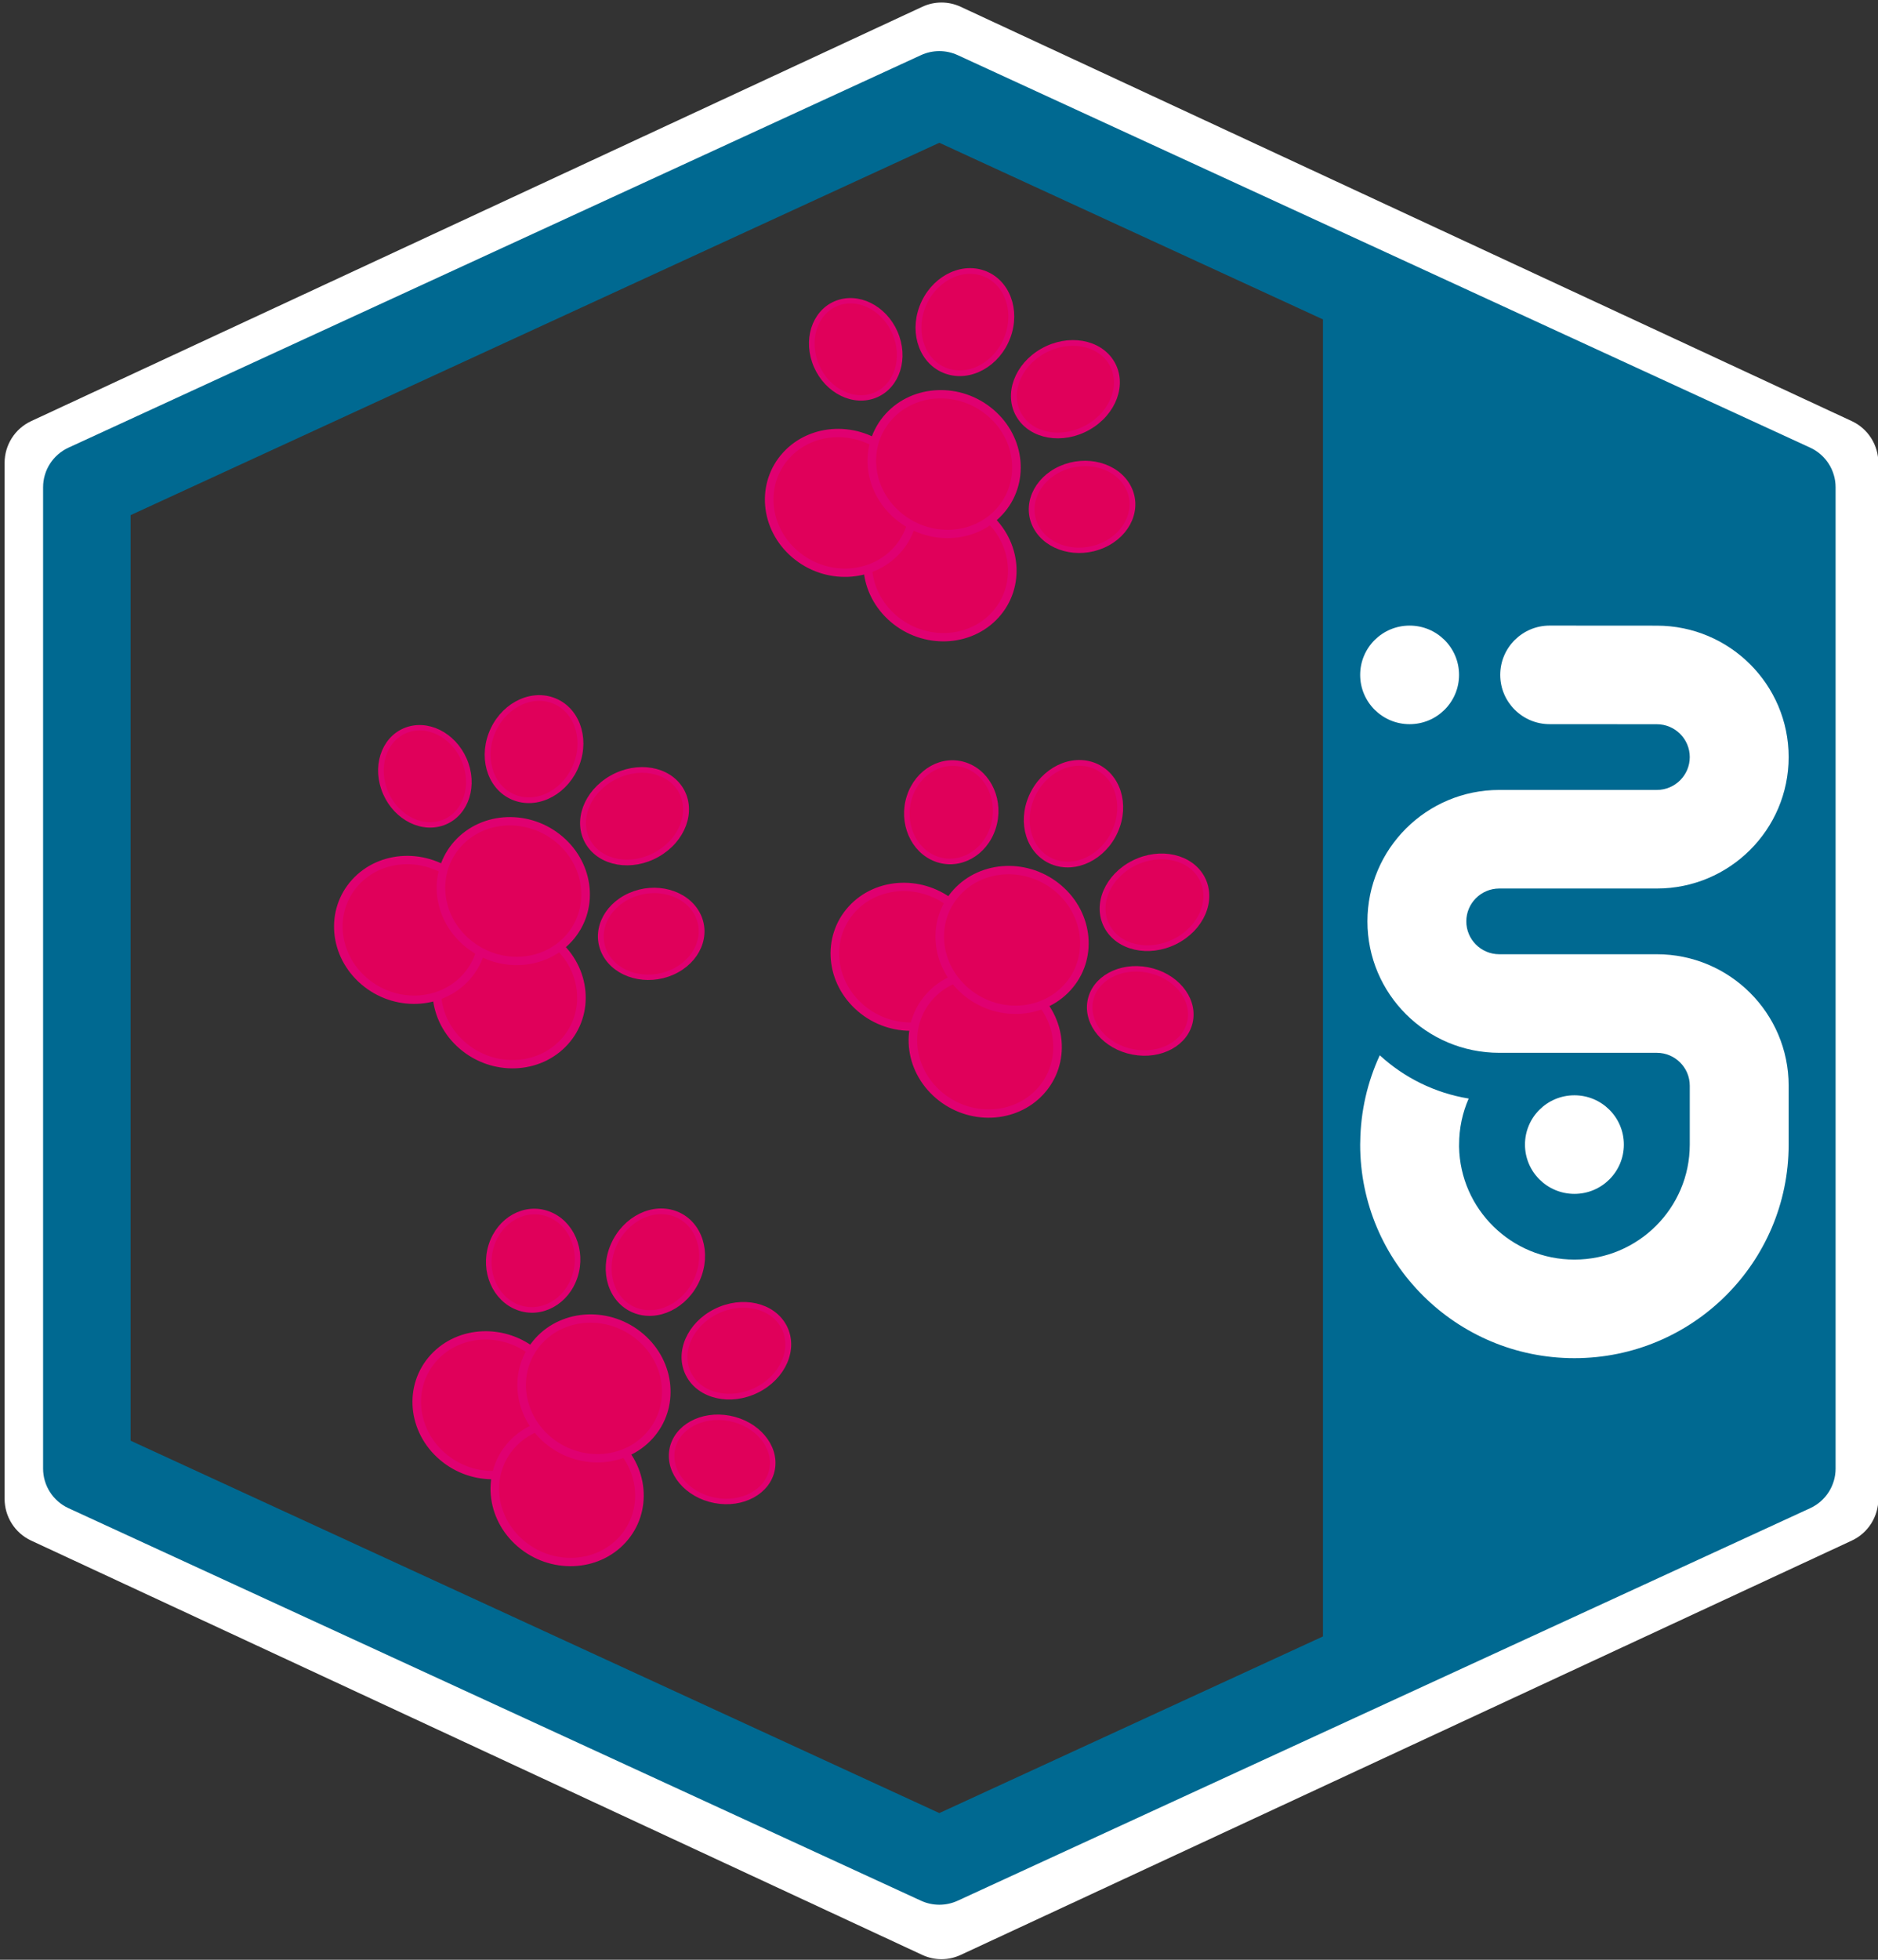 <?xml version="1.0" encoding="UTF-8" standalone="no"?>
<svg
   xmlns:dc="http://purl.org/dc/elements/1.1/"
   xmlns:cc="http://creativecommons.org/ns#"
   xmlns:rdf="http://www.w3.org/1999/02/22-rdf-syntax-ns#"
   xmlns:svg="http://www.w3.org/2000/svg"
   xmlns="http://www.w3.org/2000/svg"
   xmlns:sodipodi="http://sodipodi.sourceforge.net/DTD/sodipodi-0.dtd"
   xmlns:inkscape="http://www.inkscape.org/namespaces/inkscape"
   width="100%"
   height="100%"
   viewBox="0 0 859 896"
   version="1.1"
   xml:space="preserve"
   style="fill-rule:evenodd;clip-rule:evenodd;stroke-linecap:round;stroke-linejoin:round;stroke-miterlimit:1.5;"
   id="svg951"
   sodipodi:docname="drax2.svg"
   inkscape:version="1.0.1 (3bc2e813f5, 2020-09-07)"><rect x="0" y="0" width="859" height="896" fill="#333333" stroke="none"/><defs
   id="defs955"><inkscape:path-effect
     effect="bspline"
     id="path-effect7287"
     is_visible="true"
     lpeversion="1"
     weight="33.333"
     steps="2"
     helper_size="0"
     apply_no_weight="true"
     apply_with_weight="true"
     only_selected="false" /><inkscape:path-effect
     effect="powerstroke"
     id="path-effect7289"
     is_visible="true"
     lpeversion="1"
     offset_points="0,0.132"
     sort_points="true"
     interpolator_type="CubicBezierJohan"
     interpolator_beta="0.2"
     start_linecap_type="zerowidth"
     linejoin_type="extrp_arc"
     miter_limit="4"
     scale_width="1"
     end_linecap_type="zerowidth" /><inkscape:path-effect
     effect="bspline"
     id="path-effect7872"
     is_visible="true"
     lpeversion="1"
     weight="33.333"
     steps="2"
     helper_size="0"
     apply_no_weight="true"
     apply_with_weight="true"
     only_selected="false" /><inkscape:path-effect
     effect="powerstroke"
     id="path-effect7874"
     is_visible="true"
     lpeversion="1"
     offset_points="0,0.132"
     sort_points="true"
     interpolator_type="CubicBezierJohan"
     interpolator_beta="0.2"
     start_linecap_type="zerowidth"
     linejoin_type="extrp_arc"
     miter_limit="4"
     scale_width="1"
     end_linecap_type="zerowidth" /></defs><sodipodi:namedview
   pagecolor="#ffffff"
   bordercolor="#666666"
   borderopacity="1"
   objecttolerance="10"
   gridtolerance="10"
   guidetolerance="10"
   inkscape:pageopacity="0"
   inkscape:pageshadow="2"
   inkscape:window-width="1544"
   inkscape:window-height="1008"
   id="namedview953"
   showgrid="false"
   inkscape:zoom="0.79511059"
   inkscape:cx="429.5"
   inkscape:cy="448"
   inkscape:window-x="157"
   inkscape:window-y="0"
   inkscape:window-maximized="0"
   inkscape:current-layer="svg951"
   inkscape:document-rotation="0" />
    
<g
   id="g4235"><path
     d="m 439.405,3.097 c -5.565,-2.586 -11.977,-2.586 -17.542,0 L 14.248,192.537 C 6.843,195.978 2.101,203.438 2.101,211.646 v 473.6 c 0,8.208 4.741,15.668 12.146,19.109 L 421.862,893.794 c 5.565,2.586 11.977,2.586 17.542,0 l 407.615,-189.44 c 7.405,-3.441 12.146,-10.901 12.146,-19.109 V 211.646 c 0,-8.208 -4.741,-15.668 -12.146,-19.109 z M 614.06,130.64 430.634,45.392 43.939,225.11 V 671.782 L 430.634,851.5 614.06,766.252 Z"
     style="clip-rule:evenodd;fill:#ffffff;fill-opacity:1;fill-rule:evenodd;stroke-width:1.049;stroke-linecap:round;stroke-linejoin:round;stroke-miterlimit:1.5"
     id="path1022-6" /><path
     d="m 438.046,25.203 c -5.324,-2.45 -11.458,-2.45 -16.782,0 L 31.329,204.668 c -7.084,3.26 -11.62,10.327 -11.62,18.103 v 448.665 c 0,7.776 4.536,14.843 11.62,18.103 L 421.264,869.005 c 5.324,2.45 11.458,2.45 16.782,0 L 827.982,689.539 c 7.084,-3.26 11.62,-10.327 11.62,-18.103 V 222.771 c 0,-7.776 -4.536,-14.843 -11.62,-18.103 z M 605.126,146.03 429.655,65.27 59.732,235.526 V 658.681 L 429.655,828.937 605.126,748.177 Z"
     style="clip-rule:evenodd;fill:#006991;fill-rule:evenodd;stroke-width:0.999;stroke-linecap:round;stroke-linejoin:round;stroke-miterlimit:1.5"
     id="path1022" /><ellipse
     cx="-523.302"
     cy="720.142"
     rx="22.534"
     ry="22.613"
     style="clip-rule:evenodd;fill:#ffffff;fill-rule:evenodd;stroke-width:2.594;stroke-linecap:round;stroke-linejoin:round;stroke-miterlimit:1.5"
     id="ellipse1024"
     transform="rotate(-90)" /><path
     d="m 667.379,524.233 c 0.498,28.593 23.947,51.652 52.758,51.652 29.122,0 52.766,-23.56 52.766,-52.579 v -26.938 c 0,-8.291 -6.756,-15.023 -15.076,-15.023 h -72.058 c -33.283,0 -60.304,-26.926 -60.304,-60.091 0,-33.165 27.022,-60.091 60.304,-60.091 h 72.058 c 8.32,0 15.076,-6.732 15.076,-15.023 0,-8.291 -6.756,-15.023 -15.076,-15.023 l -49,-0.032 c -12.481,0 -22.614,-10.098 -22.614,-22.534 0,-12.437 10.133,-22.534 22.614,-22.534 l 49,0.032 c 33.283,0 60.304,26.926 60.304,60.091 0,33.165 -27.022,60.091 -60.304,60.091 h -72.058 c -8.32,0 -15.076,6.732 -15.076,15.023 0,8.291 6.756,15.023 15.076,15.023 h 72.058 c 33.283,0 60.304,26.926 60.304,60.091 0,0 0,26.938 0,26.938 0,53.893 -43.91,97.647 -97.994,97.647 -54.085,0 -97.994,-43.754 -97.994,-97.647 0,-0.406 0.012,-0.811 0.032,-1.213 0.166,-14.126 3.348,-27.533 8.935,-39.617 11.099,10.179 25.123,17.24 40.668,19.783 -2.818,6.435 -4.382,13.535 -4.382,20.996 0,0.328 -0.004,0.656 -0.016,0.979 z"
     style="clip-rule:evenodd;fill:#ffffff;fill-rule:evenodd;stroke-width:0.752;stroke-linecap:round;stroke-linejoin:round;stroke-miterlimit:1.5"
     id="path1028" /><ellipse
     cx="-308.556"
     cy="644.758"
     rx="22.533"
     ry="22.615"
     style="clip-rule:evenodd;fill:#ffffff;fill-rule:evenodd;stroke-width:2.024;stroke-linecap:round;stroke-linejoin:round;stroke-miterlimit:1.5"
     id="ellipse1030"
     transform="rotate(-90)" /><g
     id="g1417-9"
     transform="matrix(-1.724,-1.478,-1.533,1.687,606.113,-132.452)"
     inkscape:transform-center-x="8.5992191"
     inkscape:transform-center-y="1.6469548"><g
       id="g996-5-24-9"
       transform="matrix(-1,0,0,1,-43.413,110.746)"><ellipse
         style="fill:#e0005a;fill-opacity:1;stroke:#e00070;stroke-width:1.7;stroke-linejoin:round"
         id="path110-0-50-9"
         cx="63.103"
         cy="133.747"
         rx="14.684"
         ry="13.891" /><ellipse
         style="fill:#e0005a;fill-opacity:1;stroke:#e00070;stroke-width:1.7;stroke-linejoin:round"
         id="path110-5-0-8-3"
         cx="86.519"
         cy="136.79"
         rx="14.684"
         ry="13.891" /><ellipse
         style="fill:#e0005a;fill-opacity:1;stroke:#e00070;stroke-width:1.7;stroke-linejoin:round"
         id="path110-1-7-9-91"
         cx="76.465"
         cy="117.475"
         rx="14.684"
         ry="13.891" /><ellipse
         style="fill:#e0005a;fill-opacity:1;stroke:#e00070;stroke-width:1.12;stroke-linejoin:round"
         id="path110-59-15-6-6"
         cx="2.252"
         cy="117.062"
         rx="8.885"
         ry="9.964"
         transform="matrix(0.936,-0.351,0.41,0.912,0,0)" /><ellipse
         style="fill:#e0005a;fill-opacity:1;stroke:#e00070;stroke-width:1.162;stroke-linejoin:round"
         id="path110-59-3-0-17-2"
         cx="36.61"
         cy="107.219"
         rx="9"
         ry="10.588"
         transform="rotate(-18.365)" /><ellipse
         style="fill:#e0005a;fill-opacity:1;stroke:#e00070;stroke-width:1.162;stroke-linejoin:round"
         id="path110-59-1-0-0-5"
         cx="120.326"
         cy="52.64"
         rx="9"
         ry="10.588"
         transform="rotate(21.535)" /><ellipse
         style="fill:#e0005a;fill-opacity:1;stroke:#e00070;stroke-width:1.102;stroke-linejoin:round"
         id="path110-59-0-7-2-6"
         cx="149.32"
         cy="-30.642"
         rx="8.473"
         ry="10.121"
         transform="matrix(0.527,0.85,-0.865,0.502,0,0)" /></g><g
       id="g996-5-83-1"
       transform="translate(-121.759,47.136)"><ellipse
         style="fill:#e0005a;fill-opacity:1;stroke:#e00070;stroke-width:1.7;stroke-linejoin:round"
         id="path110-0-3-4"
         cx="63.103"
         cy="133.747"
         rx="14.684"
         ry="13.891" /><ellipse
         style="fill:#e0005a;fill-opacity:1;stroke:#e00070;stroke-width:1.7;stroke-linejoin:round"
         id="path110-5-0-7-5"
         cx="86.519"
         cy="136.79"
         rx="14.684"
         ry="13.891" /><ellipse
         style="fill:#e0005a;fill-opacity:1;stroke:#e00070;stroke-width:1.7;stroke-linejoin:round"
         id="path110-1-7-8-1"
         cx="76.465"
         cy="117.475"
         rx="14.684"
         ry="13.891" /><ellipse
         style="fill:#e0005a;fill-opacity:1;stroke:#e00070;stroke-width:1.12;stroke-linejoin:round"
         id="path110-59-15-1-8"
         cx="2.252"
         cy="117.062"
         rx="8.885"
         ry="9.964"
         transform="matrix(0.936,-0.351,0.41,0.912,0,0)" /><ellipse
         style="fill:#e0005a;fill-opacity:1;stroke:#e00070;stroke-width:1.162;stroke-linejoin:round"
         id="path110-59-3-0-5-6"
         cx="36.61"
         cy="107.219"
         rx="9"
         ry="10.588"
         transform="rotate(-18.365)" /><ellipse
         style="fill:#e0005a;fill-opacity:1;stroke:#e00070;stroke-width:1.162;stroke-linejoin:round"
         id="path110-59-1-0-3-3"
         cx="120.326"
         cy="52.64"
         rx="9"
         ry="10.588"
         transform="rotate(21.535)" /><ellipse
         style="fill:#e0005a;fill-opacity:1;stroke:#e00070;stroke-width:1.102;stroke-linejoin:round"
         id="path110-59-0-7-26-4"
         cx="149.32"
         cy="-30.642"
         rx="8.473"
         ry="10.121"
         transform="matrix(0.527,0.85,-0.865,0.502,0,0)" /></g><g
       id="g996-5-83-9-8"
       transform="translate(-115.345,168.477)"><ellipse
         style="fill:#e0005a;fill-opacity:1;stroke:#e00070;stroke-width:1.7;stroke-linejoin:round"
         id="path110-0-3-6-6"
         cx="63.103"
         cy="133.747"
         rx="14.684"
         ry="13.891" /><ellipse
         style="fill:#e0005a;fill-opacity:1;stroke:#e00070;stroke-width:1.7;stroke-linejoin:round"
         id="path110-5-0-7-0-8"
         cx="86.519"
         cy="136.79"
         rx="14.684"
         ry="13.891" /><ellipse
         style="fill:#e0005a;fill-opacity:1;stroke:#e00070;stroke-width:1.7;stroke-linejoin:round"
         id="path110-1-7-8-3-0"
         cx="76.465"
         cy="117.475"
         rx="14.684"
         ry="13.891" /><ellipse
         style="fill:#e0005a;fill-opacity:1;stroke:#e00070;stroke-width:1.12;stroke-linejoin:round"
         id="path110-59-15-1-4-4"
         cx="2.252"
         cy="117.062"
         rx="8.885"
         ry="9.964"
         transform="matrix(0.936,-0.351,0.41,0.912,0,0)" /><ellipse
         style="fill:#e0005a;fill-opacity:1;stroke:#e00070;stroke-width:1.162;stroke-linejoin:round"
         id="path110-59-3-0-5-1-2"
         cx="36.61"
         cy="107.219"
         rx="9"
         ry="10.588"
         transform="rotate(-18.365)" /><ellipse
         style="fill:#e0005a;fill-opacity:1;stroke:#e00070;stroke-width:1.162;stroke-linejoin:round"
         id="path110-59-1-0-3-8-7"
         cx="120.326"
         cy="52.64"
         rx="9"
         ry="10.588"
         transform="rotate(21.535)" /><ellipse
         style="fill:#e0005a;fill-opacity:1;stroke:#e00070;stroke-width:1.102;stroke-linejoin:round"
         id="path110-59-0-7-26-6-4"
         cx="149.32"
         cy="-30.642"
         rx="8.473"
         ry="10.121"
         transform="matrix(0.527,0.85,-0.865,0.502,0,0)" /></g><g
       id="g996-5-24-7-1"
       transform="matrix(-1,0,0,1,-41.81,233.69)"><ellipse
         style="fill:#e0005a;fill-opacity:1;stroke:#e00070;stroke-width:1.7;stroke-linejoin:round"
         id="path110-0-50-2-9"
         cx="63.103"
         cy="133.747"
         rx="14.684"
         ry="13.891" /><ellipse
         style="fill:#e0005a;fill-opacity:1;stroke:#e00070;stroke-width:1.7;stroke-linejoin:round"
         id="path110-5-0-8-0-0"
         cx="86.519"
         cy="136.79"
         rx="14.684"
         ry="13.891" /><ellipse
         style="fill:#e0005a;fill-opacity:1;stroke:#e00070;stroke-width:1.7;stroke-linejoin:round"
         id="path110-1-7-9-9-6"
         cx="76.465"
         cy="117.475"
         rx="14.684"
         ry="13.891" /><ellipse
         style="fill:#e0005a;fill-opacity:1;stroke:#e00070;stroke-width:1.12;stroke-linejoin:round"
         id="path110-59-15-6-4-2"
         cx="2.252"
         cy="117.062"
         rx="8.885"
         ry="9.964"
         transform="matrix(0.936,-0.351,0.41,0.912,0,0)" /><ellipse
         style="fill:#e0005a;fill-opacity:1;stroke:#e00070;stroke-width:1.162;stroke-linejoin:round"
         id="path110-59-3-0-17-3-8"
         cx="36.61"
         cy="107.219"
         rx="9"
         ry="10.588"
         transform="rotate(-18.365)" /><ellipse
         style="fill:#e0005a;fill-opacity:1;stroke:#e00070;stroke-width:1.162;stroke-linejoin:round"
         id="path110-59-1-0-0-7-2"
         cx="120.326"
         cy="52.64"
         rx="9"
         ry="10.588"
         transform="rotate(21.535)" /><ellipse
         style="fill:#e0005a;fill-opacity:1;stroke:#e00070;stroke-width:1.102;stroke-linejoin:round"
         id="path110-59-0-7-2-4-7"
         cx="149.32"
         cy="-30.642"
         rx="8.473"
         ry="10.121"
         transform="matrix(0.527,0.85,-0.865,0.502,0,0)" /></g></g></g></svg>

